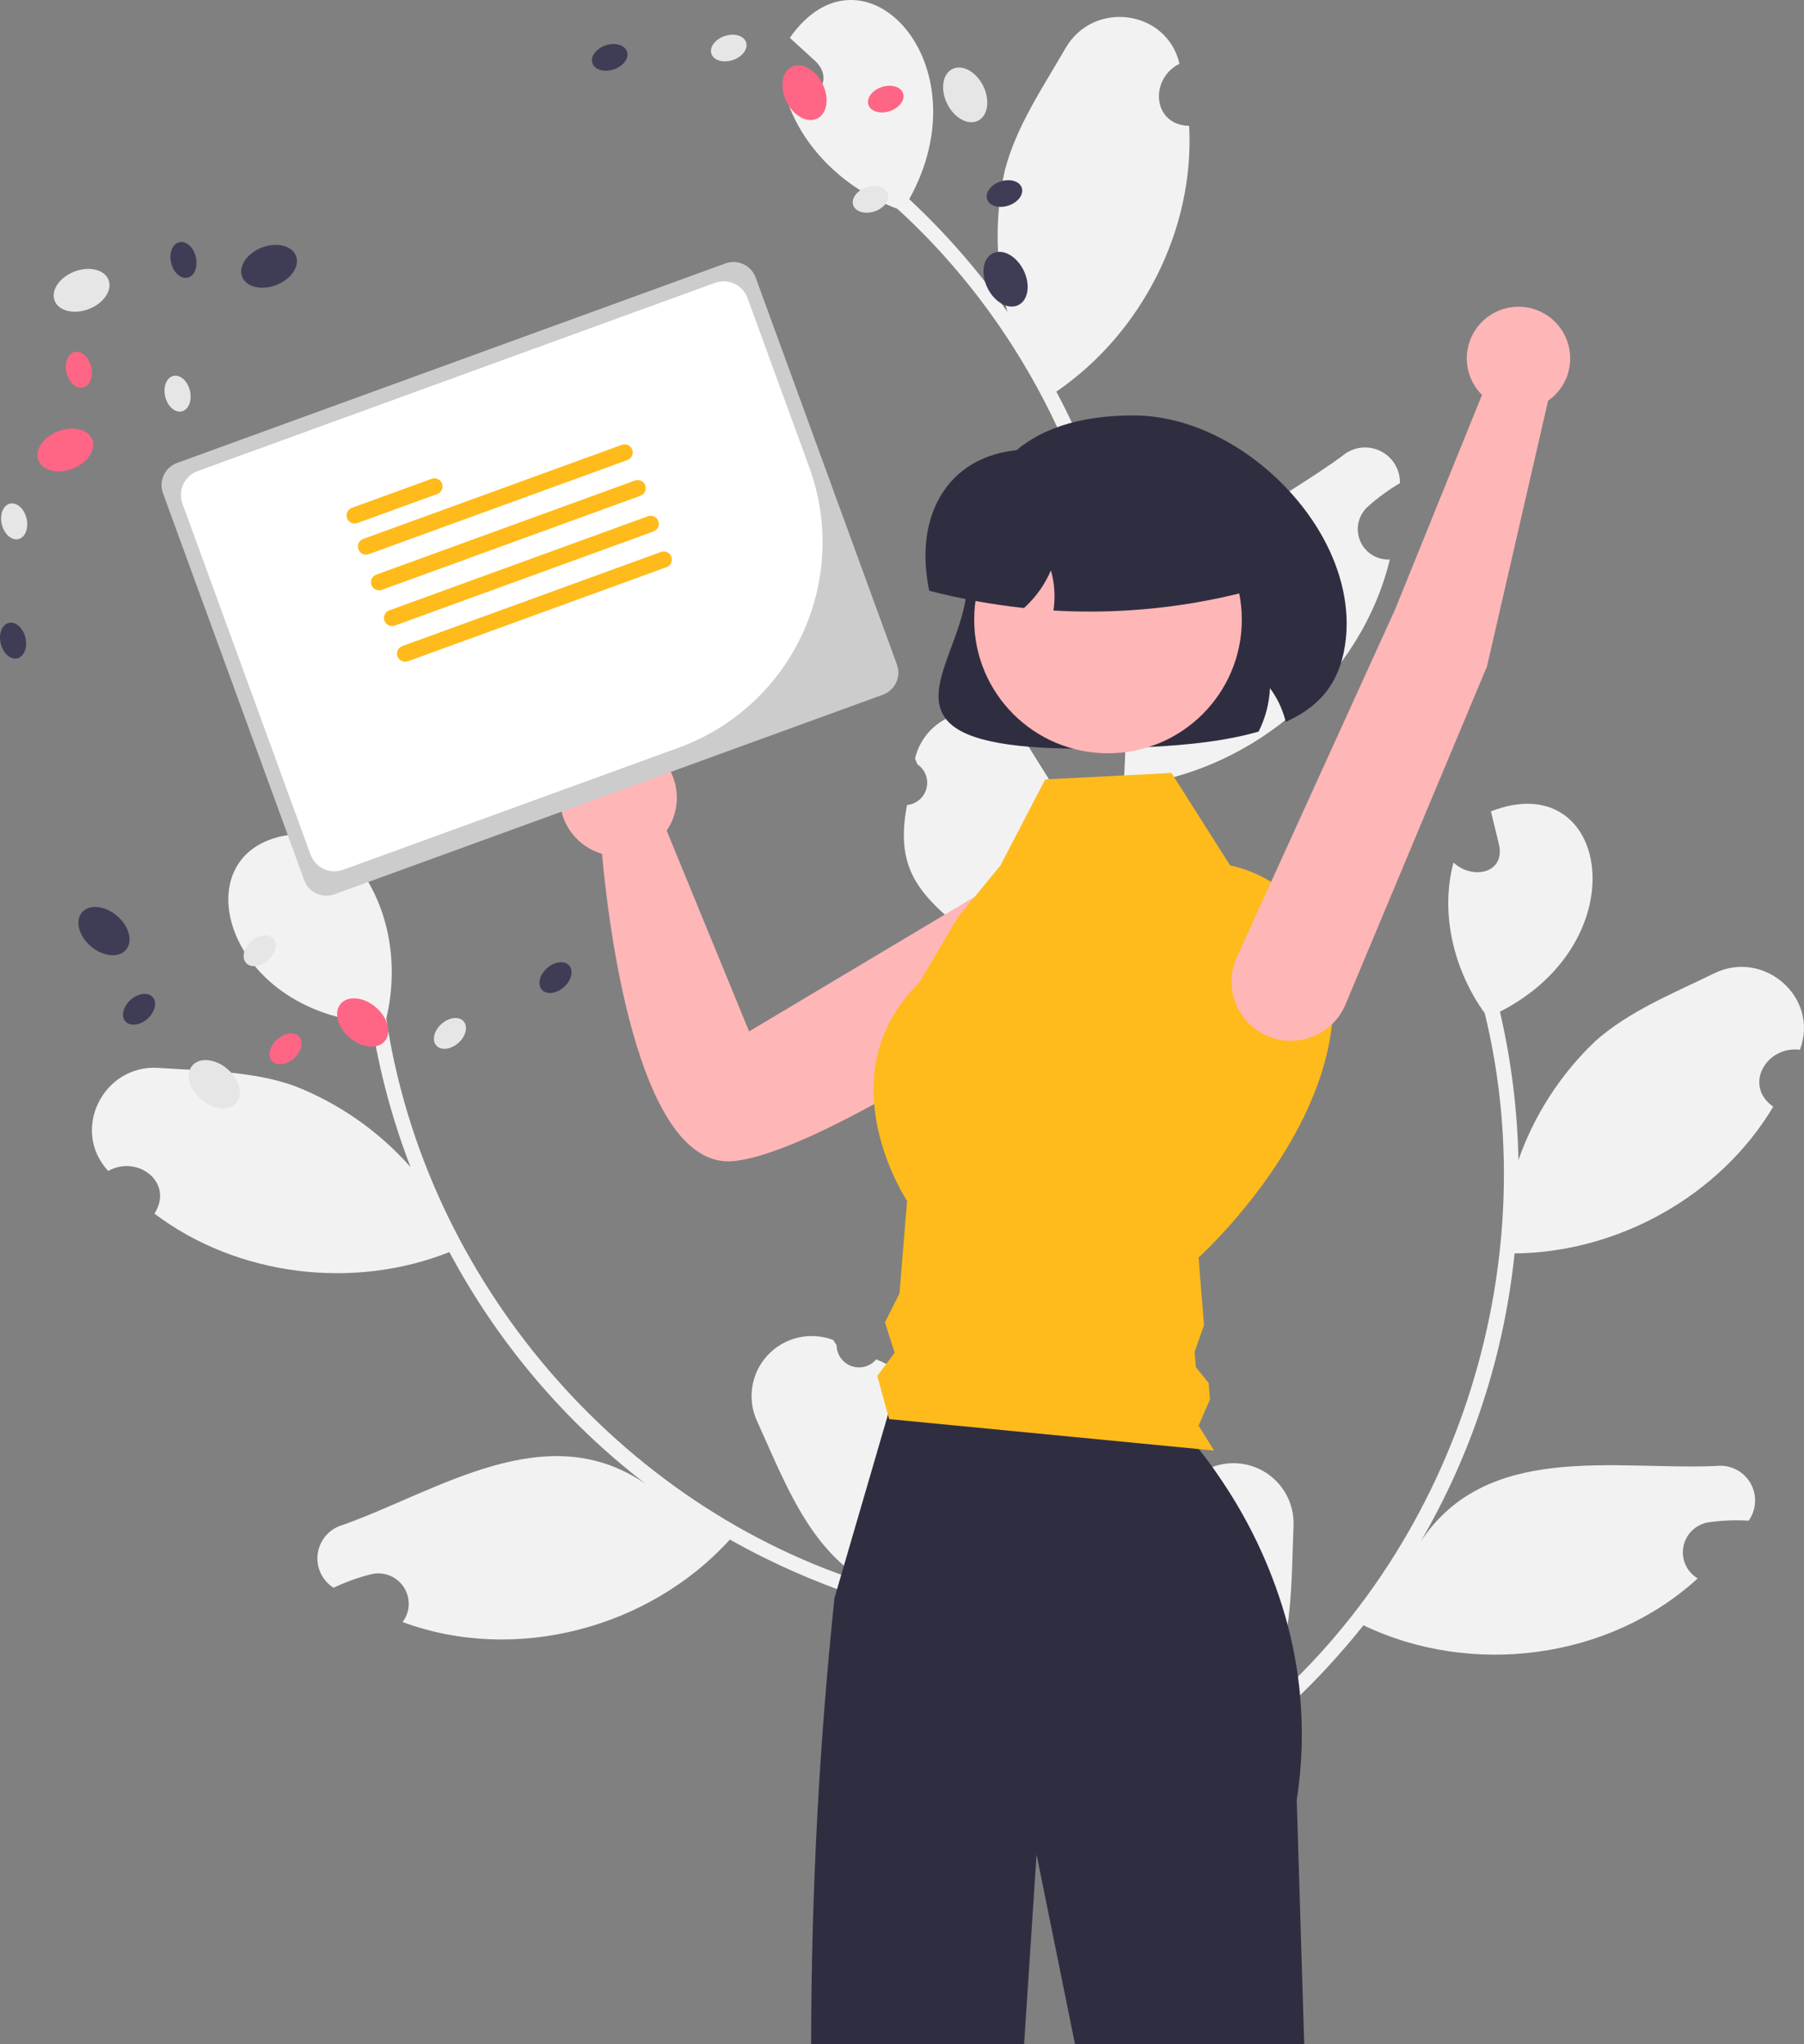 <svg width="300" height="340" viewBox="0 0 300 340" fill="none" xmlns="http://www.w3.org/2000/svg">
<rect x="0" y="0" width="300" height="340" fill="#808080" stroke="none"/>
<g clip-path="url(#clip0_929_19572)">
<path d="M145.714 226.087C145.226 226.673 144.57 227.096 143.833 227.297C143.097 227.498 142.317 227.468 141.598 227.212C140.879 226.955 140.256 226.484 139.814 225.863C139.372 225.241 139.133 224.499 139.127 223.737C138.915 223.416 138.762 223.186 138.55 222.866C136.688 222.157 134.657 222.02 132.716 222.472C130.776 222.923 129.015 223.943 127.659 225.401C126.302 226.858 125.413 228.687 125.105 230.653C124.796 232.619 125.082 234.631 125.927 236.434C130.587 246.638 134.641 258.046 144.961 263.603C102.941 250.699 70.69 212.719 64.241 169.384C66.284 160.889 64.926 151.259 59.58 144.207C57.974 147.871 52.508 149.285 51.477 144.493C51.182 142.553 50.903 140.613 50.607 138.674C29.562 138.983 35.818 167.874 61.806 170.104C63.117 178.308 65.284 186.352 68.271 194.106C63.014 188.157 56.417 183.54 49.024 180.634C41.979 178.095 34.051 178.142 26.441 177.612C17.177 176.956 11.681 187.961 17.994 194.755C22.863 192.009 28.998 196.662 25.681 201.853C39.468 212.254 58.726 214.596 74.733 208.248C82.736 223.259 93.851 236.394 107.338 246.779C90.838 235.451 72.936 247.926 57.084 253.604C55.997 253.895 55.018 254.495 54.267 255.331C53.515 256.168 53.024 257.204 52.852 258.315C52.681 259.425 52.837 260.562 53.301 261.585C53.766 262.609 54.518 263.475 55.467 264.079C57.468 263.125 59.559 262.372 61.709 261.831C62.723 261.584 63.789 261.655 64.761 262.037C65.733 262.418 66.563 263.09 67.137 263.961C67.711 264.831 68.002 265.858 67.969 266.9C67.936 267.942 67.581 268.948 66.952 269.781C85.727 276.736 108.006 270.81 121.374 256.063C128.811 260.247 136.663 263.647 144.804 266.21L164.722 244.392C164.551 244.093 164.364 243.794 164.186 243.503C162.469 245.638 160.498 247.555 158.314 249.212C156.857 238.102 157.397 231.028 145.715 226.086L145.714 226.087Z" fill="#F2F2F2"/>
<path d="M192.871 251.725C193.544 252.085 194.312 252.229 195.07 252.138C195.828 252.047 196.54 251.725 197.108 251.217C197.677 250.709 198.076 250.038 198.25 249.296C198.425 248.554 198.367 247.776 198.084 247.068C198.159 246.691 198.214 246.421 198.29 246.044C199.746 244.686 201.576 243.794 203.543 243.481C205.511 243.169 207.527 243.45 209.334 244.289C211.14 245.128 212.655 246.487 213.683 248.191C214.711 249.895 215.206 251.867 215.105 253.854C214.644 265.061 215.198 277.153 207.739 286.187C241.782 258.408 257.304 211.085 246.908 168.522C241.806 161.424 239.427 151.995 241.714 143.449C244.585 146.237 250.181 145.488 249.326 140.662C248.867 138.754 248.392 136.853 247.934 134.945C267.541 127.305 272.66 156.418 249.434 168.272C251.319 176.363 252.35 184.63 252.513 192.936C255.135 185.446 259.5 178.685 265.249 173.209C270.816 168.204 278.176 165.262 285.023 161.904C293.355 157.807 302.602 165.929 299.322 174.599C293.775 173.89 289.85 180.51 294.884 184.068C286.043 198.894 269.093 208.317 251.87 208.467C250.129 225.384 244.796 241.736 236.228 256.434C247.23 239.727 268.522 244.537 285.348 243.826C286.465 243.685 287.598 243.872 288.61 244.364C289.622 244.855 290.468 245.63 291.047 246.594C291.625 247.558 291.91 248.669 291.866 249.792C291.823 250.915 291.453 252.001 290.802 252.918C288.589 252.788 286.368 252.878 284.172 253.187C283.14 253.34 282.179 253.808 281.423 254.527C280.668 255.246 280.153 256.181 279.95 257.204C279.747 258.226 279.866 259.286 280.29 260.239C280.714 261.192 281.423 261.99 282.319 262.525C267.559 276.037 244.687 278.942 226.736 270.319C221.429 276.995 215.441 283.102 208.869 288.542L182.182 275.838C182.227 275.497 182.287 275.15 182.342 274.813C184.739 276.144 187.289 277.177 189.937 277.889C187.09 267.05 183.917 260.702 192.87 251.725H192.871Z" fill="#F2F2F2"/>
<path d="M216.89 340H178.77L172.377 308.438L170.304 340H134.894C134.907 315.214 136.2 290.445 138.767 265.792L139.206 264.299L139.899 261.911L140.338 260.412L147.666 235.284L148.245 233.29H192.369C194.908 235.671 197.25 238.254 199.372 241.013C200.091 241.928 200.842 242.919 201.611 243.986C202.145 244.742 202.699 245.536 203.252 246.368C208.169 253.677 211.844 261.747 214.129 270.251V270.257C214.517 271.712 214.861 273.2 215.16 274.722V274.729C215.427 276.082 215.662 277.454 215.846 278.858C215.986 279.88 216.107 280.916 216.196 281.964C216.727 287.77 216.541 293.619 215.643 299.38L216.89 340Z" fill="#2F2E41"/>
<path d="M39.306 183.443C40.503 182.039 39.835 179.507 37.813 177.789C35.792 176.071 33.183 175.816 31.986 177.221C30.789 178.625 31.457 181.156 33.478 182.874C35.5 184.593 38.109 184.847 39.306 183.443Z" fill="#E6E6E6"/>
<path d="M48.899 176.02C50.151 174.905 50.535 173.296 49.758 172.426C48.981 171.557 47.336 171.756 46.085 172.872C44.833 173.987 44.448 175.596 45.225 176.466C46.003 177.335 47.647 177.136 48.899 176.02Z" fill="#FF6584"/>
<path d="M76.235 173.453C77.487 172.338 77.871 170.729 77.094 169.859C76.317 168.99 74.672 169.189 73.421 170.305C72.169 171.42 71.784 173.03 72.561 173.899C73.339 174.769 74.983 174.569 76.235 173.453Z" fill="#E6E6E6"/>
<path d="M63.977 173.172C65.174 171.768 64.505 169.237 62.484 167.519C60.463 165.8 57.854 165.546 56.657 166.95C55.46 168.354 56.128 170.886 58.149 172.604C60.171 174.322 62.78 174.577 63.977 173.172Z" fill="#FF6584"/>
<path d="M24.533 169.436C25.785 168.32 26.169 166.711 25.392 165.842C24.615 164.972 22.97 165.172 21.718 166.287C20.467 167.403 20.082 169.012 20.859 169.881C21.637 170.751 23.281 170.551 24.533 169.436Z" fill="#3F3D56"/>
<path d="M20.948 157.973C22.145 156.568 21.476 154.037 19.455 152.319C17.433 150.601 14.824 150.346 13.627 151.75C12.43 153.155 13.099 155.686 15.12 157.404C17.142 159.122 19.751 159.377 20.948 157.973Z" fill="#3F3D56"/>
<path d="M150.84 133.895C151.599 133.818 152.317 133.51 152.895 133.013C153.474 132.515 153.885 131.852 154.073 131.114C154.262 130.375 154.218 129.596 153.949 128.883C153.679 128.17 153.197 127.556 152.566 127.126C152.419 126.771 152.313 126.517 152.166 126.162C152.617 124.224 153.637 122.464 155.096 121.109C156.555 119.754 158.386 118.865 160.354 118.556C162.322 118.247 164.338 118.531 166.143 119.374C167.948 120.216 169.46 121.577 170.486 123.283C176.36 132.843 183.571 142.572 182.424 154.225C195.174 112.211 181.637 64.284 149.243 34.739C141.045 31.686 133.805 25.183 130.933 16.816C134.872 17.532 139.1 13.795 135.695 10.264C134.249 8.936 132.793 7.622 131.347 6.293C143.358 -10.966 163.863 10.352 151.2 33.124C157.282 38.792 162.754 45.08 167.527 51.885C165.522 44.207 165.371 36.164 167.086 28.417C168.912 21.163 173.379 14.623 177.189 8.023C181.818 -0.017 194.029 1.577 196.146 10.6C191.146 13.1 191.585 20.781 197.749 20.932C198.689 38.162 189.878 55.422 175.665 65.135C183.665 80.149 188.368 96.692 189.461 113.663C189.267 93.669 209.627 85.808 223.198 75.849C224.047 75.11 225.092 74.634 226.206 74.479C227.321 74.324 228.456 74.496 229.474 74.974C230.493 75.452 231.35 76.216 231.94 77.172C232.531 78.129 232.831 79.236 232.802 80.359C230.892 81.484 229.099 82.796 227.449 84.274C226.677 84.976 226.141 85.899 225.915 86.917C225.689 87.935 225.784 88.998 226.186 89.96C226.589 90.922 227.279 91.736 228.163 92.29C229.047 92.845 230.081 93.113 231.124 93.058C226.415 112.493 209.05 127.639 189.334 130.476C188.655 138.973 187.095 147.376 184.676 155.551L155.429 159.864C155.276 159.555 155.132 159.234 154.99 158.923C157.722 158.694 160.416 158.131 163.011 157.248C154.597 149.836 148.419 146.332 150.839 133.895L150.84 133.895Z" fill="#F2F2F2"/>
<path d="M180.256 124.53C166.94 124.53 159.718 122.905 157.196 119.437C154.97 116.377 156.462 112.339 158.19 107.664C159.432 104.303 160.839 100.495 160.839 96.725C160.839 78.391 170.148 69.095 188.508 69.095C197.643 69.095 207.451 73.941 214.745 82.057C221.376 89.436 224.68 98.268 223.808 106.287C223.094 112.864 220.028 117.189 214.161 119.899L213.818 120.057L213.72 119.693C213.214 117.805 212.356 116.029 211.193 114.458C211.079 116.924 210.457 119.341 209.364 121.555L209.301 121.682L209.166 121.72C202.525 123.609 194.644 124.121 188.52 124.355C185.54 124.471 182.785 124.53 180.256 124.53Z" fill="#2F2E41"/>
<path d="M183.885 150.075C183.375 148.577 182.514 147.222 181.374 146.122C180.235 145.023 178.849 144.211 177.332 143.754C175.815 143.296 174.211 143.207 172.652 143.492C171.093 143.778 169.626 144.431 168.37 145.397L124.572 171.545L110.867 138.152C112.025 136.456 112.615 134.437 112.553 132.385C112.491 130.334 111.78 128.354 110.521 126.731C109.263 125.108 107.522 123.925 105.549 123.351C103.575 122.777 101.471 122.841 99.536 123.536C97.602 124.23 95.938 125.518 94.782 127.216C93.626 128.913 93.038 130.932 93.102 132.984C93.167 135.036 93.88 137.014 95.141 138.636C96.401 140.257 98.143 141.439 100.117 142.011C100.962 151.64 105.656 194.681 121.987 193.116C135.714 191.801 169.804 169.13 180.392 161.269C182.086 160.013 183.337 158.252 183.965 156.24C184.593 154.228 184.565 152.07 183.885 150.075Z" fill="#FFB6B6"/>
<path d="M93.787 164.173C95.038 163.058 95.423 161.448 94.646 160.579C93.869 159.709 92.224 159.909 90.972 161.024C89.721 162.14 89.336 163.749 90.113 164.619C90.89 165.488 92.535 165.289 93.787 164.173Z" fill="#3F3D56"/>
<path d="M44.59 159.709C45.841 158.593 46.226 156.984 45.449 156.114C44.672 155.245 43.027 155.444 41.775 156.56C40.523 157.676 40.139 159.285 40.916 160.154C41.693 161.024 43.338 160.824 44.59 159.709Z" fill="#E6E6E6"/>
<path d="M173.816 129.634L194.817 128.554L204.571 143.945C204.571 143.945 222.924 147.009 221.652 168.605C220.38 190.201 199.322 209.152 199.322 209.152L200.222 220.399L198.659 224.859L198.859 227.364L200.992 230.017L201.212 232.76L199.322 237.1L201.892 241.256L147.867 236.029L145.892 228.843L148.774 224.984L147.164 219.95L149.584 215.109L150.846 199.73C150.846 199.73 137.04 179.019 152.889 163.419L159.249 152.621L166.367 143.95L173.816 129.634Z" fill="#FEBB1B"/>
<path d="M2.873 109.501C4.008 109.232 4.616 107.693 4.229 106.063C3.843 104.433 2.609 103.329 1.473 103.597C0.338 103.865 -0.27 105.405 0.117 107.035C0.503 108.665 1.737 109.769 2.873 109.501Z" fill="#3F3D56"/>
<path d="M3.058 89.669C4.194 89.4 4.801 87.861 4.415 86.231C4.029 84.6 2.795 83.496 1.659 83.765C0.523 84.033 -0.084 85.573 0.302 87.203C0.689 88.833 1.923 89.937 3.058 89.669Z" fill="#E6E6E6"/>
<path d="M184.256 125.288C196.546 125.288 206.509 115.34 206.509 103.067C206.509 90.795 196.546 80.846 184.256 80.846C171.967 80.846 162.004 90.795 162.004 103.067C162.004 115.34 171.967 125.288 184.256 125.288Z" fill="#FFB6B6"/>
<path d="M181.277 101.72C179.359 101.72 177.443 101.666 175.527 101.558L175.185 101.539L175.23 101.2C175.512 99.079 175.353 96.922 174.763 94.865C173.762 97.207 172.271 99.309 170.392 101.031L170.285 101.128L170.143 101.112C164.94 100.544 159.786 99.605 154.717 98.303L154.523 98.254L154.485 98.058C154.106 96.201 153.91 94.313 153.899 92.418C153.899 86.501 156.048 81.521 159.949 78.395C164.195 74.992 170.282 73.946 177.094 75.447H198.876C201.271 75.449 203.567 76.4 205.26 78.091C206.953 79.782 207.906 82.075 207.908 84.466V98.241L207.671 98.303C199.055 100.564 190.185 101.712 181.277 101.72Z" fill="#2F2E41"/>
<path d="M12.074 77.955C14.55 76.998 16.016 74.828 15.35 73.108C14.683 71.389 12.136 70.77 9.66 71.727C7.185 72.684 5.718 74.854 6.385 76.574C7.051 78.294 9.599 78.912 12.074 77.955Z" fill="#FF6584"/>
<path d="M30.229 68.425C31.365 68.156 31.972 66.617 31.586 64.987C31.2 63.356 29.966 62.252 28.83 62.521C27.694 62.789 27.087 64.329 27.473 65.959C27.86 67.589 29.093 68.693 30.229 68.425Z" fill="#E6E6E6"/>
<path d="M13.813 64.443C14.949 64.175 15.556 62.636 15.17 61.005C14.784 59.375 13.55 58.271 12.414 58.539C11.278 58.808 10.671 60.347 11.057 61.977C11.444 63.608 12.678 64.712 13.813 64.443Z" fill="#FF6584"/>
<path d="M14.777 51.399C17.253 50.442 18.72 48.273 18.053 46.553C17.386 44.833 14.839 44.215 12.363 45.172C9.888 46.129 8.421 48.298 9.088 50.018C9.755 51.738 12.302 52.356 14.777 51.399Z" fill="#E6E6E6"/>
<path d="M169.345 50.743C171.003 49.929 171.396 47.341 170.225 44.962C169.053 42.584 166.76 41.315 165.103 42.129C163.446 42.943 163.052 45.531 164.224 47.91C165.395 50.288 167.688 51.557 169.345 50.743Z" fill="#3F3D56"/>
<path d="M31.213 46.181C32.348 45.913 32.956 44.374 32.569 42.743C32.183 41.113 30.949 40.009 29.813 40.278C28.677 40.546 28.07 42.085 28.456 43.716C28.843 45.346 30.077 46.45 31.213 46.181Z" fill="#3F3D56"/>
<path d="M45.948 47.406C48.424 46.449 49.89 44.279 49.224 42.559C48.557 40.84 46.01 40.221 43.534 41.178C41.059 42.135 39.592 44.305 40.259 46.025C40.925 47.745 43.473 48.363 45.948 47.406Z" fill="#3F3D56"/>
<path d="M29.438 77.002C28.463 77.359 27.669 78.086 27.231 79.026C26.793 79.966 26.745 81.041 27.1 82.016L50.598 146.403C50.955 147.377 51.684 148.17 52.625 148.608C53.566 149.046 54.643 149.093 55.619 148.739L146.821 115.547C147.796 115.191 148.59 114.463 149.028 113.523C149.466 112.584 149.514 111.508 149.159 110.534L125.661 46.146C125.304 45.172 124.575 44.38 123.634 43.942C122.693 43.504 121.616 43.457 120.64 43.811L29.438 77.002Z" fill="#CCCCCC"/>
<path d="M112.877 124.351L57.052 144.667C56.002 145.048 54.843 144.998 53.83 144.526C52.817 144.055 52.032 143.202 51.649 142.154L30.335 83.755C29.954 82.706 30.005 81.549 30.477 80.537C30.948 79.526 31.803 78.742 32.852 78.359L118.901 47.043C119.951 46.662 121.11 46.713 122.123 47.184C123.136 47.655 123.92 48.508 124.304 49.557L134.602 77.774C137.895 86.828 137.457 96.817 133.384 105.549C129.311 114.28 121.936 121.042 112.877 124.351Z" fill="white"/>
<path d="M72.708 82.162L59.442 86.99C59.276 87.051 59.099 87.078 58.922 87.07C58.745 87.063 58.571 87.02 58.411 86.946C58.25 86.871 58.106 86.766 57.986 86.635C57.867 86.505 57.774 86.352 57.713 86.186C57.653 86.02 57.625 85.844 57.633 85.667C57.641 85.49 57.683 85.317 57.758 85.157C57.833 84.996 57.938 84.852 58.069 84.733C58.199 84.613 58.352 84.521 58.519 84.46L71.784 79.632C72.12 79.51 72.491 79.526 72.815 79.677C73.14 79.828 73.391 80.101 73.513 80.436C73.635 80.772 73.619 81.142 73.468 81.466C73.317 81.79 73.044 82.04 72.708 82.162H72.708Z" fill="#FEBB1B"/>
<path d="M104.334 76.514L61.33 92.164C61.164 92.225 60.987 92.253 60.81 92.245C60.633 92.238 60.459 92.195 60.298 92.121C60.138 92.046 59.993 91.941 59.873 91.81C59.754 91.68 59.661 91.527 59.6 91.361C59.539 91.195 59.512 91.018 59.52 90.841C59.528 90.665 59.57 90.491 59.645 90.331C59.72 90.17 59.826 90.026 59.956 89.907C60.087 89.787 60.24 89.695 60.407 89.634L103.411 73.984C103.577 73.923 103.754 73.896 103.93 73.904C104.107 73.911 104.281 73.954 104.442 74.028C104.602 74.103 104.746 74.208 104.866 74.339C104.986 74.469 105.078 74.622 105.139 74.788C105.2 74.954 105.227 75.13 105.219 75.307C105.212 75.484 105.169 75.657 105.095 75.817C105.02 75.978 104.914 76.122 104.784 76.241C104.653 76.361 104.5 76.453 104.334 76.514Z" fill="#FEBB1B"/>
<path d="M106.501 82.453L63.498 98.104C63.331 98.164 63.154 98.192 62.978 98.184C62.801 98.176 62.627 98.134 62.467 98.059C62.306 97.985 62.162 97.879 62.042 97.749C61.922 97.618 61.83 97.466 61.769 97.3C61.708 97.134 61.681 96.957 61.689 96.781C61.696 96.604 61.739 96.43 61.814 96.27C61.888 96.11 61.994 95.966 62.124 95.846C62.255 95.727 62.408 95.634 62.574 95.574L105.578 79.923C105.914 79.801 106.284 79.818 106.608 79.969C106.932 80.119 107.183 80.392 107.305 80.728C107.427 81.063 107.411 81.433 107.261 81.757C107.11 82.08 106.837 82.331 106.501 82.453Z" fill="#FEBB1B"/>
<path d="M108.669 88.392L65.665 104.043C65.499 104.104 65.322 104.131 65.145 104.124C64.968 104.116 64.794 104.074 64.633 103.999C64.473 103.925 64.328 103.819 64.208 103.689C64.089 103.558 63.996 103.406 63.935 103.239C63.874 103.073 63.847 102.897 63.855 102.72C63.862 102.543 63.905 102.369 63.98 102.209C64.055 102.049 64.161 101.905 64.291 101.785C64.422 101.666 64.575 101.573 64.742 101.513L107.745 85.862C107.912 85.802 108.089 85.774 108.265 85.782C108.442 85.79 108.616 85.832 108.777 85.907C108.937 85.981 109.081 86.087 109.201 86.217C109.321 86.347 109.413 86.5 109.474 86.666C109.535 86.832 109.562 87.009 109.554 87.185C109.547 87.362 109.504 87.535 109.429 87.696C109.355 87.856 109.249 88 109.119 88.12C108.988 88.239 108.835 88.332 108.669 88.392Z" fill="#FEBB1B"/>
<path d="M110.836 94.332L67.832 109.982C67.496 110.105 67.126 110.089 66.802 109.938C66.477 109.787 66.226 109.514 66.104 109.178C65.981 108.843 65.998 108.472 66.149 108.149C66.3 107.825 66.573 107.574 66.909 107.452L109.913 91.802C110.079 91.741 110.256 91.714 110.433 91.722C110.61 91.729 110.783 91.772 110.944 91.846C111.104 91.921 111.249 92.026 111.368 92.157C111.488 92.287 111.581 92.439 111.641 92.606C111.702 92.772 111.729 92.948 111.722 93.125C111.714 93.302 111.672 93.475 111.597 93.635C111.522 93.796 111.416 93.939 111.286 94.059C111.155 94.178 111.003 94.271 110.836 94.332H110.836Z" fill="#FEBB1B"/>
<path d="M247.287 110.827L223.742 167.091C222.738 169.472 220.836 171.363 218.448 172.356C216.059 173.349 213.376 173.364 210.976 172.399C209.734 171.899 208.608 171.153 207.665 170.204C206.722 169.256 205.982 168.125 205.491 166.882C205 165.639 204.767 164.309 204.807 162.973C204.847 161.637 205.16 160.323 205.725 159.112L231.977 101.416L246.448 65.686C245.198 64.44 244.362 62.841 244.053 61.104C243.745 59.367 243.979 57.578 244.725 55.979C245.47 54.38 246.69 53.049 248.22 52.167C249.749 51.285 251.513 50.894 253.273 51.048C255.032 51.202 256.701 51.893 258.054 53.027C259.406 54.161 260.376 55.684 260.832 57.388C261.288 59.092 261.207 60.895 260.601 62.551C259.995 64.208 258.893 65.638 257.445 66.647L247.287 110.827Z" fill="#FFB6B6"/>
<path d="M145.428 35.163C147.021 34.636 148.014 33.311 147.647 32.205C147.279 31.099 145.691 30.629 144.098 31.157C142.506 31.684 141.513 33.008 141.88 34.114C142.247 35.221 143.836 35.69 145.428 35.163Z" fill="#E6E6E6"/>
<path d="M167.703 34.193C169.295 33.665 170.288 32.341 169.921 31.235C169.554 30.129 167.965 29.659 166.373 30.186C164.78 30.714 163.787 32.038 164.154 33.144C164.522 34.25 166.11 34.72 167.703 34.193Z" fill="#3F3D56"/>
<path d="M147.962 18.484C149.554 17.957 150.547 16.633 150.18 15.526C149.813 14.42 148.224 13.951 146.631 14.478C145.039 15.005 144.046 16.329 144.413 17.436C144.78 18.542 146.369 19.011 147.962 18.484Z" fill="#FF6584"/>
<path d="M162.632 20.086C164.289 19.272 164.682 16.684 163.511 14.305C162.339 11.927 160.046 10.658 158.389 11.472C156.732 12.286 156.338 14.874 157.51 17.253C158.681 19.631 160.974 20.9 162.632 20.086Z" fill="#E6E6E6"/>
<path d="M135.904 19.724C137.561 18.91 137.955 16.322 136.783 13.944C135.612 11.565 133.319 10.296 131.662 11.11C130.005 11.924 129.611 14.512 130.782 16.891C131.954 19.269 134.247 20.538 135.904 19.724Z" fill="#FF6584"/>
<path d="M102.055 11.549C103.648 11.021 104.641 9.697 104.274 8.591C103.906 7.485 102.318 7.015 100.725 7.542C99.133 8.07 98.139 9.394 98.507 10.5C98.874 11.606 100.463 12.076 102.055 11.549Z" fill="#3F3D56"/>
<path d="M121.855 9.995C123.448 9.468 124.441 8.144 124.073 7.038C123.706 5.931 122.117 5.462 120.525 5.989C118.933 6.516 117.939 7.841 118.307 8.947C118.674 10.053 120.263 10.523 121.855 9.995Z" fill="#E6E6E6"/>
</g>
<defs>
<clipPath id="clip0_929_19572">
<rect width="300" height="340" fill="white"/>
</clipPath>
</defs>
</svg>
